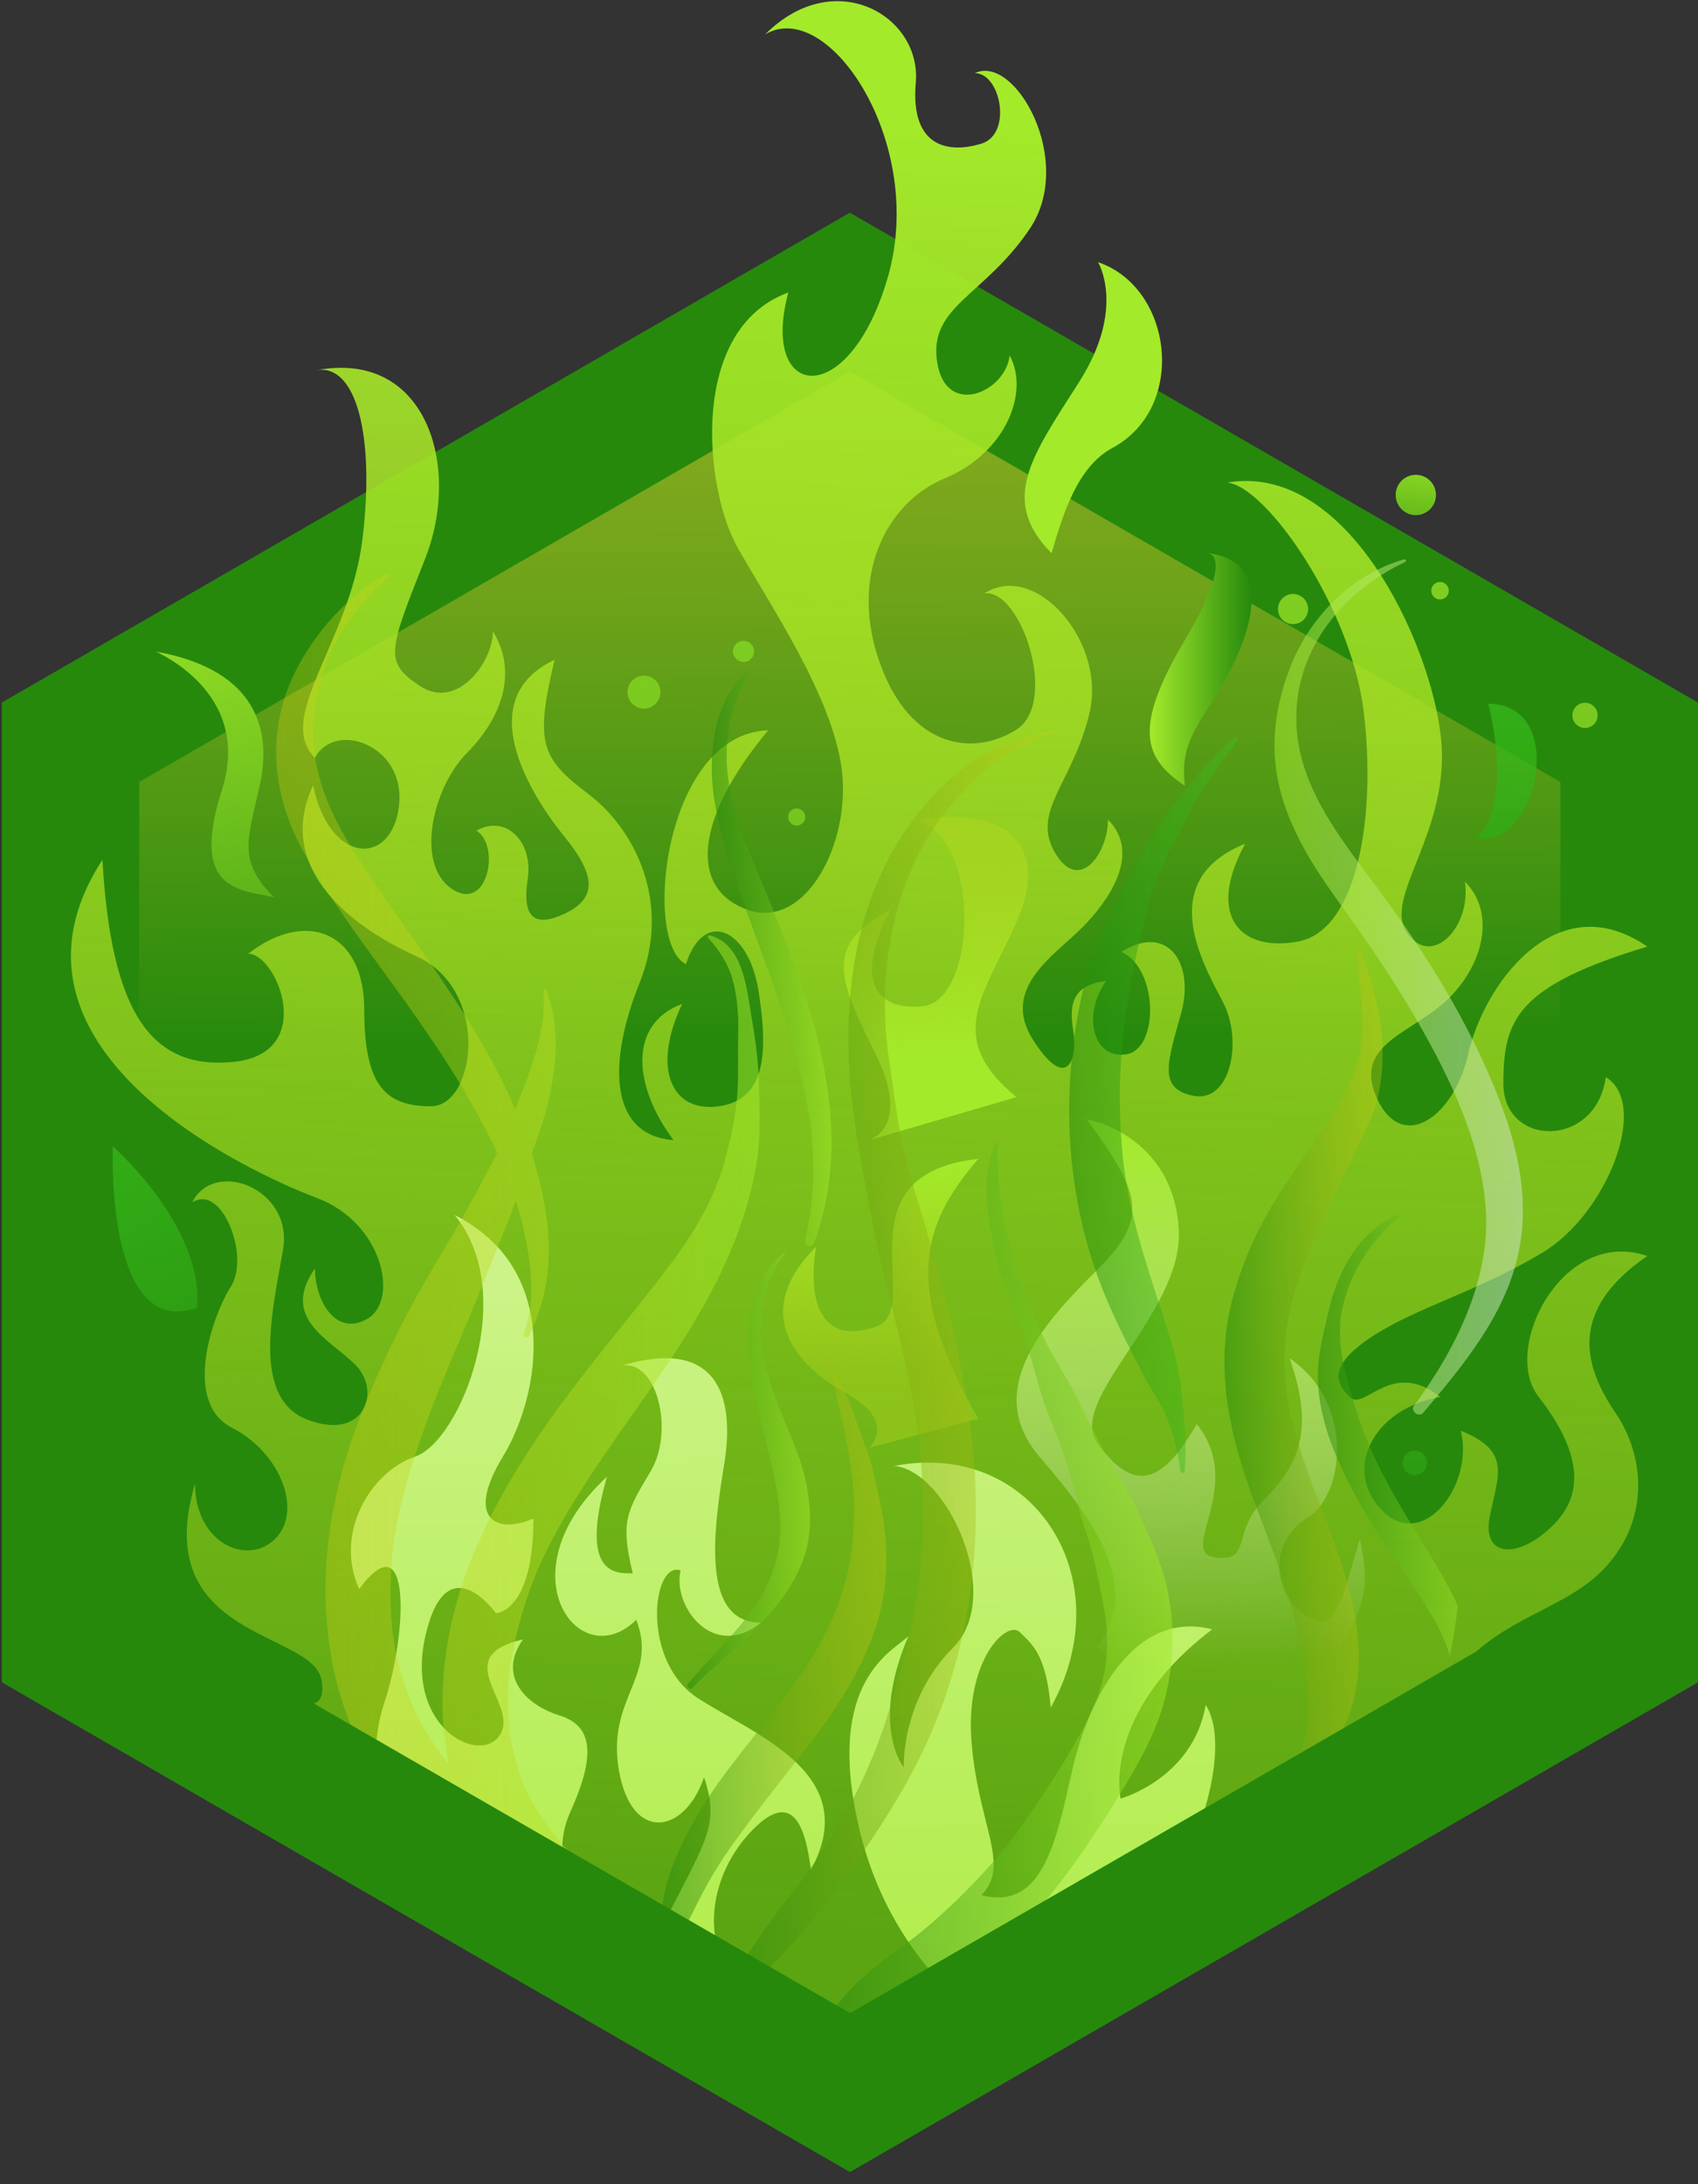 <svg width="112" height="144" viewBox="0 0 112 144" fill="none" xmlns="http://www.w3.org/2000/svg">
<rect x="0" y="0" width="112" height="144" fill="#333333" stroke="none"/>
<g clip-path="url(#clip0_14_19015)">
<path d="M59.304 20.211L6.298 47.996V105.648L58.095 136.79L108.67 106.937L107.461 48.936L59.304 20.211Z" fill="url(#paint0_linear_14_19015)"/>
<path d="M56.067 143.196L0.121 110.912V46.318L56.054 14.02L112 46.318V110.912L56.067 143.196ZM9.186 105.675L56.054 132.735L102.922 105.675V51.555L56.054 24.495L9.186 51.555V105.675Z" fill="#26890C"/>
<path d="M17.821 111.127C17.821 111.382 21.769 113.988 21.205 110.751C20.627 107.501 9.803 108.079 12.865 97.819C12.865 101.767 16.343 103.271 18.156 101.445C19.969 99.632 18.532 95.778 15.296 94.126C12.046 92.474 13.966 86.807 15.229 84.819C16.505 82.845 14.651 77.997 12.677 79.273C14.141 76.345 19.365 78.373 18.667 82.402C17.968 86.417 16.558 92.219 20.319 93.615C24.079 95.012 25.153 91.695 23.448 89.989C21.729 88.27 18.479 86.928 20.775 83.624C20.775 85.786 22.172 88.15 24.24 86.941C26.321 85.732 25.287 80.629 20.896 78.978C16.505 77.326 -1.329 69.161 6.755 56.685C7.332 66.623 9.884 70.571 15.417 70.007C20.95 69.443 18.277 62.876 16.37 62.876C20.251 59.881 24.025 61.479 24.025 66.569C24.025 71.659 25.489 72.934 28.43 72.934C31.371 72.934 32.378 65.28 27.476 63.05C22.575 60.821 18.237 56.94 20.654 51.77C21.742 57.061 25.878 57.128 26.321 53.099C26.765 49.084 22.051 47.486 20.775 49.97C18.103 47.298 23.072 42.316 23.904 35.574C24.737 28.819 23.528 23.918 20.842 24.414C28.107 23.018 30.458 30.726 28.04 36.836C25.623 42.947 25.301 43.658 27.731 45.243C30.162 46.828 32.512 43.658 32.512 41.617C34.231 44.424 32.982 47.446 30.793 49.648C28.591 51.85 27.355 56.913 29.773 58.578C32.19 60.244 33.023 55.718 31.424 54.764C33.345 53.677 35.185 55.463 34.809 57.947C34.433 60.418 35.185 61.197 37.226 60.244C39.267 59.29 39.455 57.88 37.226 55.154C34.997 52.414 31.048 46.103 36.581 43.497C35.252 49.044 35.708 49.997 38.824 52.361C41.94 54.724 44.29 59.559 42.195 64.783C40.086 70.007 40.154 74.855 44.424 75.163C41.752 71.591 41.429 67.509 45.001 66.179C42.96 70.45 44.303 73.377 47.419 72.934C50.548 72.491 50.669 69.308 50.024 65.28C49.379 61.264 46.452 59.854 45.243 63.561C42.383 62.231 43.712 48.399 50.669 48.144C45.7 54.133 45.512 58.659 49.339 59.989C53.153 61.318 56.161 55.53 55.517 50.682C54.872 45.847 50.803 39.912 48.641 36.084C46.479 32.257 45.377 21.702 51.998 19.284C50.078 26.415 56.013 27.127 58.565 18.264C61.117 9.4 54.617 -0.215 50.467 2.27C55.06 -2.323 60.794 1.061 60.405 5.452C60.029 9.844 62.701 10.099 64.742 9.468C66.784 8.836 66.018 4.821 64.299 4.821C66.972 3.545 70.933 10.623 67.925 15.081C64.93 19.54 61.237 20.171 61.815 23.877C62.392 27.584 66.341 25.851 66.596 23.434C67.925 25.851 66.341 29.867 62.325 31.532C58.31 33.197 56.013 38.166 58.055 43.766C60.096 49.379 64.232 49.876 67.039 48.104C69.846 46.318 67.348 38.797 64.93 39.119C68.315 36.957 72.961 42.302 71.873 46.962C70.786 51.609 67.992 53.462 69.577 56.201C71.162 58.941 73.082 56.269 73.082 54.039C75.284 56.242 73.203 59.331 71.363 61.17C69.51 63.023 65.938 65.186 68.18 68.624C70.41 72.061 71.108 69.765 70.786 67.925C70.477 66.072 70.853 64.93 72.948 64.675C71.363 66.972 72.115 69.832 74.277 69.51C76.439 69.201 76.439 63.896 73.968 62.755C77.03 60.834 78.803 63.52 77.916 66.77C77.017 70.02 76.332 71.793 78.749 72.249C81.166 72.693 81.999 68.624 80.669 66.072C79.34 63.52 76.144 58.041 82.133 55.624C79.528 60.405 81.825 62.822 85.706 62.057C89.573 61.237 90.782 53.717 89.949 46.908C89.117 40.1 83.584 32.123 80.965 31.814C88.861 30.484 94.354 42.329 95.039 48.574C95.737 54.818 91.158 59.142 92.81 61.506C94.461 63.87 97.08 61.063 96.624 58.122C98.598 60.096 97.953 63.413 95.603 65.776C93.239 68.14 89.17 68.771 90.822 72.411C92.474 76.036 95.912 73.686 96.865 69.416C97.819 65.145 102.532 58.202 108.656 62.406C100.061 65.011 99.162 67.2 99.162 71.43C99.162 75.66 105.272 75.728 105.917 71.014C108.844 72.8 105.984 80.065 101.713 82.603C97.443 85.155 93.495 86.175 90.553 88.082C87.626 90.003 88.042 91.118 89.022 92.098C90.003 93.078 91.762 89.546 95.012 92.098C90.553 92.863 88.512 96.932 91.198 99.618C93.871 102.291 97.241 97.899 96.355 94.327C99.672 95.657 98.839 97.188 98.275 99.941C97.698 102.68 100.129 102.868 102.479 100.518C104.842 98.154 103.875 95.16 101.458 92.044C99.041 88.915 103.043 80.884 108.656 82.805C103.365 86.431 104.506 90.124 106.548 93.132C108.589 96.127 108.804 100.424 105.648 103.58C102.492 106.736 96.852 106.897 94.623 113.007C92.393 119.118 76.144 126.651 76.144 126.651C76.144 126.651 58.149 137.435 56.94 137.824C55.731 138.2 44.196 132.802 42.034 132.09C39.871 131.392 17.821 111.127 17.821 111.127Z" fill="url(#paint1_linear_14_19015)"/>
<path d="M88.163 121.991C88.163 122.179 83.234 120.608 86.014 113.719C88.781 106.83 90.849 106.588 89.694 101.485C88.311 106.078 88.069 107.985 85.92 106.36C83.772 104.735 83.866 101.485 86.256 100.048C88.647 98.611 89.412 92.514 85.061 89.546C86.834 94.555 85.464 96.771 83.342 98.906C81.22 101.028 82.603 103.016 80.132 102.68C77.661 102.344 82.187 97.94 78.937 93.884C76.359 98.423 74.492 97.993 72.397 95.173C70.302 92.34 77.957 86.605 77.755 81.207C77.554 75.808 73.257 74.076 71.685 73.794C75.123 78.534 75.889 80.2 72.491 83.597C69.094 86.995 64.648 91.534 68.624 96.113C72.599 100.693 75.244 104.882 72.343 108.576" fill="url(#paint2_linear_14_19015)"/>
<path d="M57.33 95.455C57.33 95.455 59.223 93.736 55.852 91.883C52.481 90.03 49.46 86.565 53.825 82.201C53.126 86.659 54.764 88.633 57.867 87.424C60.969 86.216 55.167 77.42 64.528 76.399C60.647 80.925 59.626 84.927 64.528 93.535" fill="url(#paint3_linear_14_19015)"/>
<path d="M57.262 75.19C57.262 75.19 60.19 74.425 57.773 69.523C55.355 64.622 54.214 62.325 58.74 59.975C56.631 63.923 57.209 66.663 60.834 66.341C64.46 66.032 64.783 54.993 60.324 54.106C66.891 52.965 69.147 56.081 67.052 60.794C64.971 65.508 62.191 68.382 67.052 72.33" fill="url(#paint4_linear_14_19015)"/>
<path d="M79.622 36.46C79.622 36.46 81.596 36.393 78.158 42.195C74.72 47.996 75.419 49.97 78.158 51.81C77.849 49.205 78.803 48.13 80.186 45.888C82.684 41.872 84.148 36.971 79.622 36.46Z" fill="url(#paint5_linear_14_19015)"/>
<path d="M72.424 17.284C72.424 17.284 74.277 20.278 71.215 25.126C68.153 29.961 65.83 32.928 69.362 36.474C70.128 33.801 71.108 30.74 73.377 29.531C78.346 26.858 77.353 18.949 72.424 17.284Z" fill="url(#paint6_linear_14_19015)"/>
<path d="M98.168 46.398C98.168 46.398 99.887 52.764 97.402 55.261C101.351 56.081 103.526 46.398 98.168 46.398Z" fill="url(#paint7_linear_14_19015)"/>
<path d="M10.3 42.96C10.059 42.907 16.733 45.512 14.638 52.079C12.543 58.646 15.659 58.646 18.076 59.156C15.712 56.792 16.29 55.463 17.122 51.837C17.955 48.198 16.988 44.169 10.3 42.96Z" fill="url(#paint8_linear_14_19015)"/>
<path d="M7.44 75.58C7.44 75.58 6.929 88.391 12.986 86.216C13.483 80.871 7.44 75.58 7.44 75.58Z" fill="url(#paint9_linear_14_19015)"/>
<path d="M25.717 123.563C25.717 123.818 23.797 116.875 25.341 112.282C26.872 107.689 27.154 100.115 23.689 104.762C22.037 101.136 24.387 97.053 27.382 96.033C30.377 95.012 34.258 85.262 29.988 80.106C37.065 83.678 35.655 91.95 33.17 96.033C30.686 100.115 32.7 101.189 35.185 100.115C35.185 106.293 32.714 106.36 32.714 106.36C32.714 106.36 29.464 101.767 28.067 107.824C26.671 113.88 31.639 116.418 32.969 114.39C34.298 112.349 29.464 109.234 34.5 108.079C32.781 110.496 34.688 112.416 36.917 113.101C39.146 113.8 39.281 115.774 37.615 119.467C35.964 123.16 38.569 126.289 39.912 127.618C41.241 128.948 29.021 125.577 28.631 125.577" fill="url(#paint10_linear_14_19015)"/>
<path d="M45.861 134.387C45.861 134.387 41.658 130.949 44.142 126.101C46.626 121.266 47.459 120.178 46.438 117.17C45.163 120.93 41.658 121.508 40.825 116.727C39.992 111.946 43.43 110.55 41.966 106.789C38.246 110.509 33.13 103.728 40.033 97.362C38.153 103.929 40.677 103.728 41.738 103.728C40.879 100.223 41.389 99.578 42.933 96.973C44.464 94.367 43.377 89.654 41.013 90.03C47.19 88.177 48.533 91.883 47.768 96.529C47.002 101.176 46.304 106.977 50.185 106.977C47.056 109.529 44.33 105.89 44.894 103.54C43.041 102.841 42.222 109.489 46.035 111.96C49.849 114.431 56.927 116.929 53.489 123.281C53.18 120.917 52.495 117.761 49.675 120.608C46.841 123.442 45.404 128.894 50.373 132.909C55.342 136.925 51.703 137.247 51.703 137.247L45.861 134.387Z" fill="url(#paint11_linear_14_19015)"/>
<path d="M66.179 133.876C66.179 134.131 58.941 130.25 56.658 120.487C54.375 110.738 58.968 108.831 59.921 107.864C57.37 113.786 59.612 116.526 59.612 116.526C59.612 116.526 59.424 112.067 62.862 108.629C66.3 105.191 62.419 96.906 58.981 96.65C68.1 94.864 74.076 104.036 69.308 112.577C68.999 109.072 68.1 108.428 67.267 107.609C66.434 106.776 63.641 109.395 64.084 114.874C64.528 120.353 66.69 122.972 64.729 124.946C68.744 125.966 69.631 121.562 70.719 116.727C71.806 111.893 74.868 106.091 79.958 107.421C72.639 112.967 73.915 118.58 73.915 118.58C73.915 118.58 78.695 117.251 79.528 112.403C81.945 116.163 76.977 128.142 71.632 130.694C66.246 133.232 66.179 133.876 66.179 133.876Z" fill="url(#paint12_linear_14_19015)"/>
<path d="M104.547 47.996C105.007 47.996 105.379 47.623 105.379 47.163C105.379 46.704 105.007 46.331 104.547 46.331C104.087 46.331 103.714 46.704 103.714 47.163C103.714 47.623 104.087 47.996 104.547 47.996Z" fill="url(#paint13_linear_14_19015)"/>
<path d="M94.985 39.522C95.304 39.522 95.563 39.264 95.563 38.945C95.563 38.626 95.304 38.367 94.985 38.367C94.666 38.367 94.408 38.626 94.408 38.945C94.408 39.264 94.666 39.522 94.985 39.522Z" fill="url(#paint14_linear_14_19015)"/>
<path d="M93.387 33.963C94.121 33.963 94.716 33.367 94.716 32.633C94.716 31.899 94.121 31.304 93.387 31.304C92.653 31.304 92.058 31.899 92.058 32.633C92.058 33.367 92.653 33.963 93.387 33.963Z" fill="url(#paint15_linear_14_19015)"/>
<path d="M85.289 41.147C85.838 41.147 86.283 40.702 86.283 40.154C86.283 39.605 85.838 39.16 85.289 39.16C84.74 39.16 84.295 39.605 84.295 40.154C84.295 40.702 84.74 41.147 85.289 41.147Z" fill="url(#paint16_linear_14_19015)"/>
<path d="M42.477 46.72C43.078 46.72 43.565 46.233 43.565 45.633C43.565 45.032 43.078 44.545 42.477 44.545C41.876 44.545 41.389 45.032 41.389 45.633C41.389 46.233 41.876 46.72 42.477 46.72Z" fill="url(#paint17_linear_14_19015)"/>
<path d="M49.044 43.645C49.429 43.645 49.742 43.332 49.742 42.947C49.742 42.561 49.429 42.248 49.044 42.248C48.658 42.248 48.345 42.561 48.345 42.947C48.345 43.332 48.658 43.645 49.044 43.645Z" fill="url(#paint18_linear_14_19015)"/>
<path d="M52.549 54.429C52.86 54.429 53.113 54.176 53.113 53.865C53.113 53.553 52.86 53.301 52.549 53.301C52.237 53.301 51.985 53.553 51.985 53.865C51.985 54.176 52.237 54.429 52.549 54.429Z" fill="url(#paint19_linear_14_19015)"/>
<path d="M93.32 97.255C93.765 97.255 94.126 96.894 94.126 96.449C94.126 96.004 93.765 95.643 93.32 95.643C92.875 95.643 92.514 96.004 92.514 96.449C92.514 96.894 92.875 97.255 93.32 97.255Z" fill="url(#paint20_linear_14_19015)"/>
<path opacity="0.52" d="M76.775 103.902C76.439 102.734 75.929 101.606 75.445 100.491C74.949 99.336 74.412 98.289 73.727 97.241C72.41 95.2 71.564 92.944 70.342 90.862C69.657 89.681 68.946 88.552 68.422 87.29C67.885 86.014 67.375 84.712 66.958 83.396C66.166 80.858 65.763 78.131 65.803 75.486C65.803 75.352 65.615 75.325 65.575 75.459C65.266 76.466 65.024 77.54 65.065 78.615C65.105 79.703 65.253 80.79 65.468 81.838C65.938 84.094 66.73 86.256 67.603 88.391C68.059 89.506 68.315 90.701 68.664 91.856C69.013 93.011 69.496 94.099 69.926 95.213C70.329 96.248 70.651 97.335 70.92 98.41C71.068 99.001 71.162 99.578 71.363 100.169C71.538 100.733 71.726 101.297 71.9 101.861C72.222 102.962 72.437 104.05 72.652 105.178C72.881 106.333 73.015 106.951 73.028 108.146C73.055 110.174 72.504 111.933 71.578 113.706C70.544 115.666 69.335 117.546 68.086 119.373C67.777 119.829 67.455 120.286 67.133 120.729C66.958 120.971 66.784 121.199 66.609 121.427C66.461 121.615 66.569 121.481 66.596 121.441C66.502 121.562 66.408 121.682 66.314 121.79C65.656 122.609 64.957 123.388 64.232 124.14C63.467 124.946 62.648 125.725 61.801 126.477C61.385 126.853 60.955 127.215 60.512 127.565C60.432 127.632 60.338 127.712 60.244 127.779C60.19 127.82 60.163 127.847 60.123 127.873C60.109 127.887 60.083 127.9 60.042 127.927C59.827 128.088 59.626 128.236 59.411 128.397C58.35 129.163 57.531 129.794 56.51 130.747C55.691 131.513 55.047 132.399 54.294 133.218C53.986 133.541 54.187 134.185 54.684 134.158C55.705 134.105 56.725 134.091 57.706 133.836C58.793 133.554 59.841 133.097 60.808 132.533C62.674 131.432 64.407 129.941 66.005 128.464C69.322 125.362 71.887 121.588 74.21 117.721C75.392 115.76 76.52 113.652 76.977 111.382C77.527 108.952 77.46 106.293 76.775 103.902Z" fill="url(#paint21_linear_14_19015)"/>
<path opacity="0.52" d="M50.064 71.538C50.024 70.047 49.849 68.637 49.594 67.187C49.258 65.293 49.071 62.285 46.828 61.667C46.707 61.64 46.653 61.775 46.72 61.842C47.446 62.648 48.023 63.52 48.319 64.568C48.627 65.696 48.721 66.878 48.694 68.046C48.654 69.376 48.721 70.705 48.641 72.034C48.56 73.391 48.251 74.761 47.929 76.077C47.298 78.655 45.982 80.978 44.411 83.1C42.907 85.115 41.308 87.062 39.737 89.022C36.393 93.226 33.211 97.59 31.169 102.6C29.437 106.843 28.631 111.745 29.611 116.284C29.558 116.23 29.517 116.163 29.464 116.123C29.115 115.693 28.994 115.545 28.645 115.022C28.336 114.552 28.04 114.082 27.772 113.585C26.845 111.893 26.201 109.838 25.905 107.676C25.919 107.729 25.851 107.233 25.851 107.165C25.825 106.897 25.798 106.642 25.798 106.373C25.771 105.796 25.744 105.245 25.757 104.668C25.771 104.13 25.784 103.607 25.825 103.083C25.838 102.814 25.878 102.546 25.892 102.291C25.905 102.143 25.919 101.982 25.945 101.847C25.945 101.807 25.959 101.767 25.959 101.74C26.308 99.336 26.993 97.026 27.785 94.743C28.578 92.46 29.464 90.365 30.39 88.19C31.384 85.853 32.311 83.503 33.251 81.153C33.519 80.495 33.788 79.85 34.03 79.179C34.245 79.837 34.433 80.508 34.567 81.166C35.05 83.369 35.359 85.786 34.54 87.935C34.459 88.136 34.782 88.27 34.889 88.082C35.722 86.364 36.152 84.645 36.192 82.724C36.246 80.804 35.883 78.91 35.373 77.07C35.279 76.721 35.185 76.399 35.077 76.063C35.386 75.163 35.722 74.277 35.977 73.351C36.689 70.719 37.038 67.912 36.044 65.306C36.004 65.213 35.829 65.213 35.843 65.333C36.058 67.885 35.064 70.396 34.151 72.719C34.097 72.867 34.043 73.001 33.989 73.136C33.09 71.027 31.975 69.026 30.766 67.093C28.752 63.883 26.483 60.848 24.361 57.706C22.346 54.724 20.56 51.662 20.654 47.956C20.708 46.143 21.218 44.222 22.011 42.598C22.884 40.838 24.132 39.388 25.583 38.059C25.69 37.965 25.556 37.79 25.435 37.857C22.601 39.482 20.144 42.383 18.976 45.431C17.619 49.017 18.156 52.737 19.969 56.067C21.823 59.438 24.213 62.54 26.456 65.656C28.631 68.691 30.766 71.833 32.405 75.204C32.539 75.472 32.66 75.741 32.794 76.023C32.767 76.077 32.74 76.13 32.714 76.184C32.109 77.326 31.492 78.467 30.874 79.609C29.665 81.811 28.309 83.933 27.114 86.149C25.892 88.432 24.804 90.755 23.85 93.159C22.064 97.644 21.084 102.707 21.608 107.528C21.876 110.012 22.467 112.389 23.555 114.659C24.576 116.767 26.066 118.634 27.705 120.313C29.517 122.166 31.626 123.603 33.506 125.362C35.292 127.014 37.078 129.042 39.495 129.7C40.033 129.847 40.462 129.203 40.14 128.773C40.785 128.921 41.469 128.988 42.101 128.881C42.611 128.787 42.651 128.048 42.248 127.793C41.765 127.511 41.429 127.256 41.188 126.745C40.932 126.222 40.583 125.698 40.248 125.214C39.509 124.086 38.515 123.173 37.615 122.179C36.689 121.186 36.138 120.501 35.44 119.373C34.742 118.245 34.473 117.6 34.124 116.445C33.963 115.894 33.828 115.317 33.721 114.753C33.694 114.605 33.667 114.471 33.654 114.323C33.667 114.417 33.694 114.699 33.64 114.243C33.613 113.947 33.587 113.665 33.56 113.37C33.479 112.148 33.533 110.926 33.681 109.717V109.704C33.681 109.69 33.694 109.65 33.694 109.623C33.707 109.475 33.748 109.328 33.775 109.18C33.828 108.925 33.869 108.67 33.922 108.414C34.057 107.743 34.231 107.085 34.419 106.44C34.58 105.903 34.755 105.366 34.943 104.829C35.185 104.184 35.332 103.795 35.52 103.365C37.629 98.665 40.879 94.569 43.752 90.339C46.707 86.001 49.312 81.287 49.997 76.023C50.158 74.492 50.105 73.015 50.064 71.538Z" fill="url(#paint22_linear_14_19015)"/>
<path opacity="0.52" d="M89.775 62.822C89.721 62.674 89.466 62.674 89.479 62.862C89.613 64.971 90.084 67.039 89.748 69.161C89.412 71.202 88.19 72.988 87.075 74.68C85.974 76.332 84.806 77.97 83.799 79.676C82.751 81.435 81.905 83.436 81.354 85.41C80.159 89.654 80.925 93.897 82.362 97.98C83.06 99.941 83.852 101.861 84.524 103.822C85.209 105.836 85.706 107.864 86.055 109.959C86.229 110.993 86.296 112.067 86.296 113.115C86.296 114.216 85.947 115.304 85.558 116.324C84.725 118.5 83.651 120.756 82.254 122.623C81.999 122.972 82.576 123.415 82.859 123.079C84.188 121.494 85.249 119.695 86.337 117.949C87.398 116.203 88.62 114.404 89.184 112.43C90.446 108.052 88.727 103.553 87.169 99.484C86.417 97.51 85.665 95.536 85.168 93.468C84.725 91.641 84.631 89.546 84.846 87.814C85.088 85.894 85.719 83.987 86.484 82.201C87.29 80.32 88.109 78.467 89.022 76.641C89.56 75.58 90.11 74.532 90.54 73.418C90.97 72.317 91.131 71.148 91.185 69.98C91.279 67.603 90.661 65.011 89.775 62.822Z" fill="url(#paint23_linear_14_19015)"/>
<path opacity="0.52" d="M95.643 109.166C95.871 108.065 96.033 106.964 96.153 105.849C95.294 103.996 94.153 102.25 93.105 100.531C91.682 98.195 90.365 95.831 89.533 93.213C88.861 91.104 88.069 88.66 88.512 86.431C88.982 84.013 90.379 81.825 92.259 80.253C92.34 80.173 92.232 80.065 92.138 80.106C90.151 81.005 88.942 82.697 88.163 84.685C87.76 85.719 87.559 86.793 87.304 87.868C87.049 88.969 86.874 90.11 86.941 91.238C87.089 94.032 88.338 96.664 89.667 99.081C91.064 101.592 92.837 103.822 94.3 106.279C94.878 107.192 95.308 108.173 95.643 109.166Z" fill="url(#paint24_linear_14_19015)"/>
<path opacity="0.52" d="M69.658 48.117C67.254 48.6 64.877 49.46 62.997 51.085C61.076 52.737 59.451 54.872 58.337 57.142C55.57 62.782 55.543 69.469 56.618 75.54C57.195 78.857 57.786 82.147 58.632 85.41C59.438 88.539 60.217 91.708 60.606 94.931C60.982 98.047 60.982 101.203 60.593 104.305C60.217 107.353 59.425 110.335 58.498 113.249C57.437 116.553 55.906 119.614 53.945 122.475C52.925 123.952 51.797 125.335 50.749 126.786C49.702 128.223 48.775 129.727 47.714 131.164C47.365 131.634 48.117 132.198 48.52 131.795C49.621 130.707 50.803 129.713 51.864 128.585C52.965 127.417 53.945 126.141 54.899 124.879C56.779 122.408 58.578 119.789 60.056 117.049C63.077 111.517 64.447 105.299 64.366 99.014C64.286 92.447 62.553 85.88 60.673 79.622C60.203 78.064 59.733 76.52 59.425 74.922C59.102 73.284 58.914 71.645 58.659 69.993C58.189 66.891 58.283 63.722 59.008 60.673C59.653 57.934 60.888 55.221 62.728 53.086C64.554 50.951 66.905 48.936 69.658 48.238C69.725 48.171 69.698 48.104 69.658 48.117Z" fill="url(#paint25_linear_14_19015)"/>
<path opacity="0.52" d="M53.502 66.931C52.764 64.38 51.743 61.895 50.763 59.425C49.796 57.007 48.654 54.684 48.157 52.105C47.62 49.406 48.036 46.694 49.42 44.303C49.46 44.249 49.366 44.182 49.326 44.222C47.647 45.686 47.056 47.875 46.962 50.037C46.841 52.575 47.566 55.06 48.345 57.45C50.011 62.567 52.24 67.428 53.234 72.746C53.771 75.674 53.811 78.843 53.099 81.757C53.005 82.16 53.569 82.294 53.704 81.918C55.517 77.057 54.939 71.833 53.502 66.931Z" fill="url(#paint26_linear_14_19015)"/>
<path opacity="0.52" d="M97.738 69.805C95.912 65.857 93.521 62.151 90.943 58.672C88.472 55.315 85.585 51.877 85.504 47.513C85.424 42.799 88.566 38.985 92.689 37.051C92.796 36.998 92.716 36.837 92.608 36.877C89.049 37.911 86.269 40.798 85.007 44.236C84.269 46.224 83.906 48.292 84.134 50.413C84.376 52.589 85.195 54.536 86.283 56.416C87.371 58.283 88.727 60.015 89.949 61.788C91.212 63.614 92.42 65.468 93.535 67.401C95.683 71.148 97.738 75.432 98.007 79.797C98.289 84.443 95.966 89.036 93.266 92.675C93.011 93.025 93.588 93.481 93.871 93.145C96.462 90.07 99.189 86.834 100.115 82.805C101.149 78.293 99.618 73.847 97.738 69.805Z" fill="url(#paint27_linear_14_19015)"/>
<path opacity="0.52" d="M52.643 95.912C51.837 93.723 50.736 91.641 50.346 89.331C49.97 87.116 50.266 84.443 51.77 82.684C51.81 82.63 51.756 82.563 51.689 82.603C48.426 85.37 49.272 89.828 50.131 93.495C50.669 95.737 51.38 98.02 51.461 100.33C51.541 102.438 50.924 104.278 49.728 105.984C48.453 107.797 46.801 109.301 45.391 110.993C45.23 111.194 45.485 111.463 45.673 111.275C48.305 108.616 51.689 106.413 53.005 102.747C53.771 100.666 53.395 97.966 52.643 95.912Z" fill="url(#paint28_linear_14_19015)"/>
<path opacity="0.52" d="M57.934 98.504C57.719 97.604 57.558 96.704 57.249 95.831C56.967 95.025 56.672 94.233 56.389 93.427C56.094 92.595 55.745 91.802 55.328 91.023C54.845 90.151 54.536 89.17 54.16 88.23C54.147 88.19 54.08 88.217 54.093 88.244C54.335 88.955 54.63 89.667 54.832 90.392C55.073 91.212 55.141 92.071 55.369 92.904C55.772 94.502 56.067 96.086 56.242 97.725C56.403 99.202 56.322 100.787 56.161 102.264C55.987 103.687 55.557 105.165 55.006 106.481C52.777 111.785 48.144 115.532 45.498 120.568C44.733 122.018 44.021 123.563 43.766 125.201C43.524 126.732 43.551 128.357 43.779 129.888C43.846 130.331 44.464 130.17 44.518 129.794C44.599 129.109 44.706 128.37 44.934 127.712C45.176 127.027 45.566 126.356 45.888 125.698C46.519 124.409 47.258 123.119 48.077 121.951C49.755 119.561 51.609 117.305 53.381 114.995C55.127 112.712 56.725 110.294 57.665 107.568C58.162 106.145 58.431 104.668 58.458 103.164C58.511 101.552 58.296 100.075 57.934 98.504Z" fill="url(#paint29_linear_14_19015)"/>
<path opacity="0.52" d="M81.462 48.6C80.173 49.621 79.152 50.91 78.105 52.159C77.07 53.422 76.171 54.738 75.378 56.175C73.78 59.062 72.196 62.016 71.444 65.253C69.926 71.766 70.248 78.682 72.693 84.927C73.498 86.968 74.532 88.942 75.553 90.889C76.023 91.802 76.681 92.648 77.03 93.615C77.406 94.676 77.728 95.858 77.863 96.973C77.876 97.147 78.145 97.161 78.145 96.973C78.293 95.106 78.105 93.28 77.89 91.426C77.675 89.613 77.084 87.841 76.507 86.108C75.486 83.006 74.465 79.797 74.103 76.668C73.754 73.566 73.794 70.342 74.197 67.267C74.398 65.723 74.68 64.138 75.029 62.607C75.378 61.09 75.687 59.505 76.251 58.068C76.896 56.416 77.769 54.845 78.601 53.301C79.474 51.676 80.629 50.266 81.663 48.762C81.771 48.627 81.569 48.52 81.462 48.6Z" fill="url(#paint30_linear_14_19015)"/>
<path d="M102.224 115.384C101.955 114.377 101.7 113.37 101.445 112.363C101.23 111.53 101.042 110.711 100.84 109.878C100.625 109.005 100.37 108.146 100.142 107.286L56.067 132.721L16.021 109.61C15.927 109.851 15.82 110.08 15.712 110.308C15.027 111.812 14.154 113.222 13.201 114.578C12.556 115.505 11.871 116.405 11.173 117.278L56.054 143.183L102.492 116.378C102.398 116.056 102.304 115.72 102.224 115.384Z" fill="#26890C"/>
</g>
<defs>
<linearGradient id="paint0_linear_14_19015" x1="56.808" y1="13.564" x2="57.211" y2="68.762" gradientUnits="userSpaceOnUse">
<stop stop-color="#BCD91E" stop-opacity="0.75"/>
<stop offset="1" stop-color="#26890C"/>
</linearGradient>
<linearGradient id="paint1_linear_14_19015" x1="54.947" y1="127.083" x2="58.719" y2="8.138" gradientUnits="userSpaceOnUse">
<stop stop-color="#BCD91E" stop-opacity="0.35"/>
<stop offset="1" stop-color="#A3EA2A"/>
</linearGradient>
<linearGradient id="paint2_linear_14_19015" x1="77.466" y1="74.258" x2="79.059" y2="109.685" gradientUnits="userSpaceOnUse">
<stop offset="0.004" stop-color="#A3EA2A"/>
<stop offset="1" stop-color="white" stop-opacity="0"/>
</linearGradient>
<linearGradient id="paint3_linear_14_19015" x1="57.888" y1="76.97" x2="58.497" y2="90.531" gradientUnits="userSpaceOnUse">
<stop offset="0.004" stop-color="#A3EA2A"/>
<stop offset="1" stop-color="#BCD91E" stop-opacity="0.35"/>
</linearGradient>
<linearGradient id="paint4_linear_14_19015" x1="61.439" y1="54.218" x2="62.126" y2="69.488" gradientUnits="userSpaceOnUse">
<stop offset="0.004" stop-color="#BCD91E" stop-opacity="0.35"/>
<stop offset="1" stop-color="#A3EA2A"/>
</linearGradient>
<linearGradient id="paint5_linear_14_19015" x1="75.834" y1="44.135" x2="82.549" y2="44.135" gradientUnits="userSpaceOnUse">
<stop stop-color="#A3EA2A"/>
<stop offset="1" stop-color="#26890C"/>
</linearGradient>
<linearGradient id="paint6_linear_14_19015" x1="67.585" y1="26.879" x2="76.648" y2="26.879" gradientUnits="userSpaceOnUse">
<stop offset="1" stop-color="#A3EA2A"/>
<stop offset="1" stop-color="#BCD91E" stop-opacity="0.35"/>
</linearGradient>
<linearGradient id="paint7_linear_14_19015" x1="99.594" y1="42.505" x2="99.02" y2="70.03" gradientUnits="userSpaceOnUse">
<stop stop-color="#3BC81E" stop-opacity="0.63"/>
<stop offset="1" stop-color="#26890C"/>
</linearGradient>
<linearGradient id="paint8_linear_14_19015" x1="12.255" y1="35.16" x2="18.562" y2="78.741" gradientUnits="userSpaceOnUse">
<stop stop-color="#A3EA2A"/>
<stop offset="1" stop-color="#26890C"/>
</linearGradient>
<linearGradient id="paint9_linear_14_19015" x1="4.937" y1="69.981" x2="16.788" y2="98.08" gradientUnits="userSpaceOnUse">
<stop stop-color="#3BC81E" stop-opacity="0.63"/>
<stop offset="1" stop-color="#26890C"/>
</linearGradient>
<linearGradient id="paint10_linear_14_19015" x1="30.725" y1="-8.325" x2="31.872" y2="157.4" gradientUnits="userSpaceOnUse">
<stop stop-color="white"/>
<stop offset="0.995" stop-color="#A3EA2A"/>
</linearGradient>
<linearGradient id="paint11_linear_14_19015" x1="44.681" y1="-8.422" x2="45.828" y2="157.304" gradientUnits="userSpaceOnUse">
<stop stop-color="white"/>
<stop offset="0.995" stop-color="#A3EA2A"/>
</linearGradient>
<linearGradient id="paint12_linear_14_19015" x1="67.235" y1="-8.578" x2="68.382" y2="157.147" gradientUnits="userSpaceOnUse">
<stop stop-color="white"/>
<stop offset="0.459" stop-color="#D5F59D"/>
<stop offset="0.995" stop-color="#A3EA2A"/>
</linearGradient>
<linearGradient id="paint13_linear_14_19015" x1="104.159" y1="-8.834" x2="105.306" y2="156.892" gradientUnits="userSpaceOnUse">
<stop stop-color="#A3EA2A"/>
<stop offset="1" stop-color="#26890C"/>
</linearGradient>
<linearGradient id="paint14_linear_14_19015" x1="94.655" y1="-8.768" x2="95.802" y2="156.957" gradientUnits="userSpaceOnUse">
<stop stop-color="#A3EA2A"/>
<stop offset="1" stop-color="#26890C"/>
</linearGradient>
<linearGradient id="paint15_linear_14_19015" x1="93.732" y1="28.839" x2="92.776" y2="39.352" gradientUnits="userSpaceOnUse">
<stop stop-color="#A3EA2A"/>
<stop offset="1" stop-color="#26890C"/>
</linearGradient>
<linearGradient id="paint16_linear_14_19015" x1="84.951" y1="-8.701" x2="86.098" y2="157.025" gradientUnits="userSpaceOnUse">
<stop stop-color="#A3EA2A"/>
<stop offset="1" stop-color="#26890C"/>
</linearGradient>
<linearGradient id="paint17_linear_14_19015" x1="42.103" y1="-8.404" x2="43.25" y2="157.321" gradientUnits="userSpaceOnUse">
<stop stop-color="#A3EA2A"/>
<stop offset="1" stop-color="#26890C"/>
</linearGradient>
<linearGradient id="paint18_linear_14_19015" x1="48.688" y1="-8.45" x2="49.835" y2="157.276" gradientUnits="userSpaceOnUse">
<stop stop-color="#A3EA2A"/>
<stop offset="1" stop-color="#26890C"/>
</linearGradient>
<linearGradient id="paint19_linear_14_19015" x1="52.117" y1="-8.473" x2="53.264" y2="157.252" gradientUnits="userSpaceOnUse">
<stop stop-color="#A3EA2A"/>
<stop offset="1" stop-color="#26890C"/>
</linearGradient>
<linearGradient id="paint20_linear_14_19015" x1="92.592" y1="-8.753" x2="93.739" y2="156.972" gradientUnits="userSpaceOnUse">
<stop stop-color="#3BC81E" stop-opacity="0.63"/>
<stop offset="1" stop-color="#26890C"/>
</linearGradient>
<linearGradient id="paint21_linear_14_19015" x1="54.211" y1="104.765" x2="77.355" y2="104.765" gradientUnits="userSpaceOnUse">
<stop stop-color="#26890C"/>
<stop offset="1" stop-color="#A3EA2A"/>
</linearGradient>
<linearGradient id="paint22_linear_14_19015" x1="18.216" y1="83.782" x2="50.106" y2="83.782" gradientUnits="userSpaceOnUse">
<stop stop-color="#D1CC15" stop-opacity="0.63"/>
<stop offset="1" stop-color="#A3EA2A"/>
</linearGradient>
<linearGradient id="paint23_linear_14_19015" x1="80.764" y1="92.957" x2="91.194" y2="92.957" gradientUnits="userSpaceOnUse">
<stop stop-color="#26890C"/>
<stop offset="1" stop-color="#D1CC15" stop-opacity="0.63"/>
</linearGradient>
<linearGradient id="paint24_linear_14_19015" x1="86.945" y1="94.632" x2="97.411" y2="94.632" gradientUnits="userSpaceOnUse">
<stop stop-color="#26890C"/>
<stop offset="1" stop-color="#A3EA2A"/>
</linearGradient>
<linearGradient id="paint25_linear_14_19015" x1="47.624" y1="90.024" x2="69.698" y2="90.024" gradientUnits="userSpaceOnUse">
<stop stop-color="#26890C"/>
<stop offset="1" stop-color="#D1CC15" stop-opacity="0.63"/>
</linearGradient>
<linearGradient id="paint26_linear_14_19015" x1="46.949" y1="63.175" x2="54.839" y2="63.175" gradientUnits="userSpaceOnUse">
<stop stop-color="#26890C"/>
<stop offset="1" stop-color="#A3EA2A"/>
</linearGradient>
<linearGradient id="paint27_linear_14_19015" x1="84.067" y1="65.067" x2="100.449" y2="65.067" gradientUnits="userSpaceOnUse">
<stop stop-color="#A3EA2A"/>
<stop offset="1" stop-color="#D4E7CE"/>
</linearGradient>
<linearGradient id="paint28_linear_14_19015" x1="45.351" y1="96.965" x2="53.437" y2="96.965" gradientUnits="userSpaceOnUse">
<stop stop-color="#26890C"/>
<stop offset="1" stop-color="#A3EA2A"/>
</linearGradient>
<linearGradient id="paint29_linear_14_19015" x1="43.596" y1="109.182" x2="58.466" y2="109.182" gradientUnits="userSpaceOnUse">
<stop stop-color="#26890C"/>
<stop offset="1" stop-color="#D1CC15" stop-opacity="0.63"/>
</linearGradient>
<linearGradient id="paint30_linear_14_19015" x1="70.535" y1="72.841" x2="81.706" y2="72.841" gradientUnits="userSpaceOnUse">
<stop stop-color="#26890C"/>
<stop offset="1" stop-color="#3BC81E" stop-opacity="0.63"/>
</linearGradient>
<clipPath id="clip0_14_19015">
<rect width="112" height="144" fill="white"/>
</clipPath>
</defs>
</svg>
